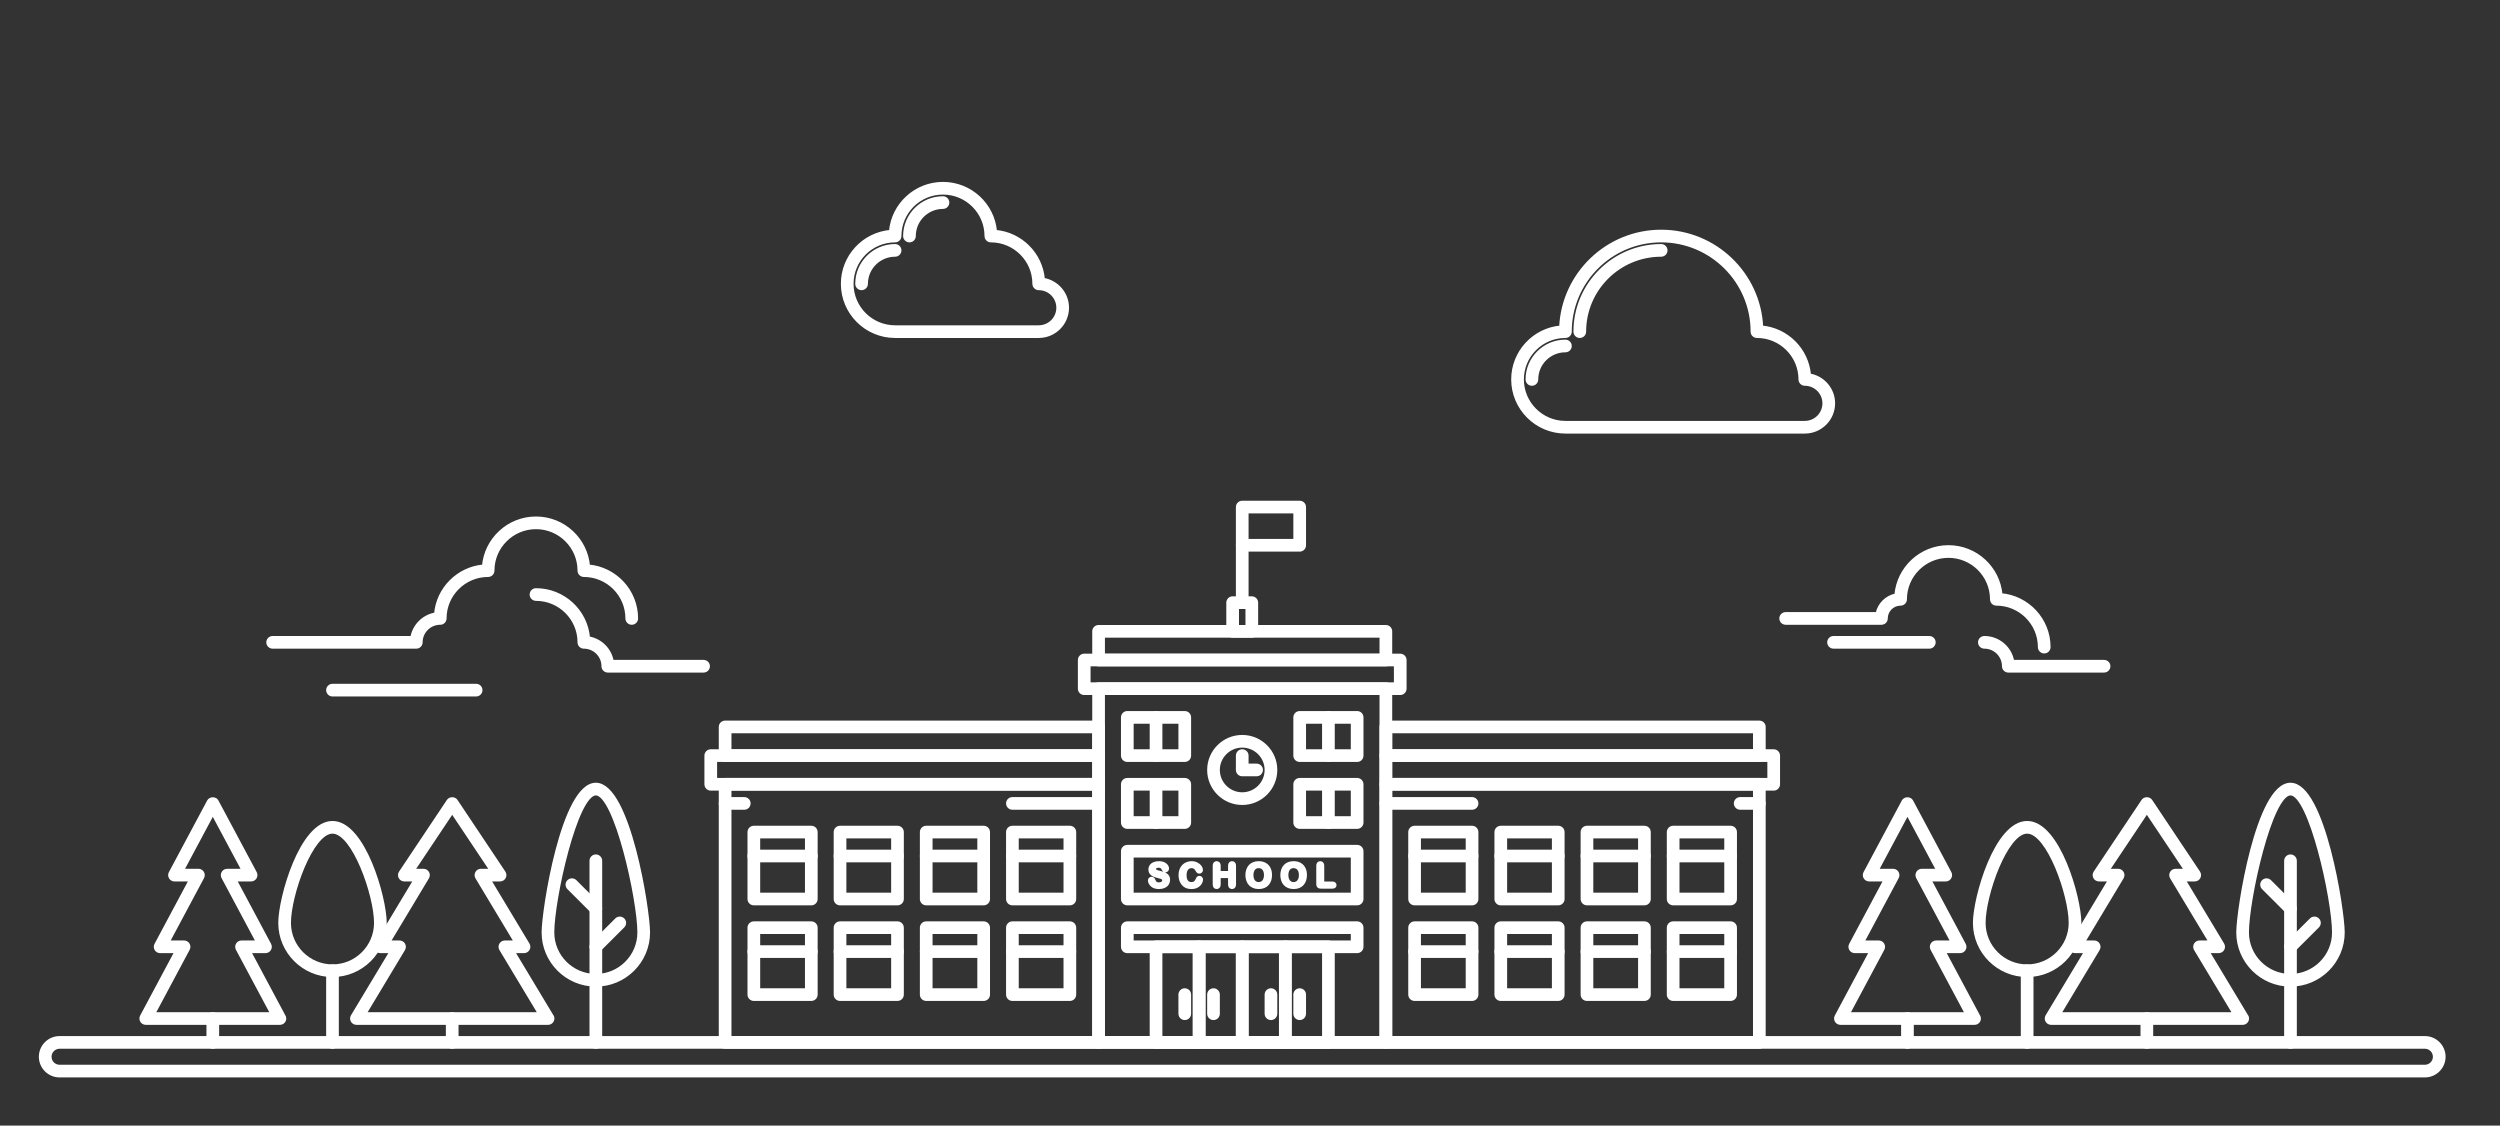 <?xml version="1.0" encoding="UTF-8"?>
<svg width="804px" height="362px" viewBox="0 0 804 362" version="1.1" xmlns="http://www.w3.org/2000/svg" xmlns:xlink="http://www.w3.org/1999/xlink">
    <rect x="0" y="0" width="804" height="362" fill="#333333" stroke="none"/>
    <!-- Generator: Sketch 41.2 (35397) - http://www.bohemiancoding.com/sketch -->
    <title>school</title>
    <desc>Created with Sketch.</desc>
    <defs></defs>
    <g id="Page-1" stroke="none" stroke-width="1" fill="none" fill-rule="evenodd">
        <g id="school">
            <path d="M784.46,339.851 C784.46,342.398 782.392,344.463 779.841,344.463 L19.159,344.463 C16.608,344.463 14.54,342.398 14.54,339.851 C14.54,337.304 16.608,335.239 19.159,335.239 L779.841,335.239 C782.392,335.239 784.46,337.304 784.46,339.851" id="Fill-190" stroke="#979797"></path>
            <path d="M19.159,336.777 C17.461,336.777 16.08,338.155 16.08,339.851 C16.08,341.547 17.461,342.926 19.159,342.926 L779.841,342.926 C781.539,342.926 782.92,341.547 782.92,339.851 C782.92,338.155 781.539,336.777 779.841,336.777 L19.159,336.777 Z M779.841,346 L19.159,346 C15.762,346 13,343.242 13,339.851 C13,336.46 15.762,333.702 19.159,333.702 L779.841,333.702 C783.238,333.702 786,336.46 786,339.851 C786,343.242 783.238,346 779.841,346 L779.841,346 Z" id="Fill-191" stroke="#FFFFFF" fill="#FFFFFF"></path>
            <path d="M122.329,296.809 C122.329,305.297 115.435,312.181 106.93,312.181 C98.429,312.181 91.532,305.297 91.532,296.809 C91.532,288.32 98.429,266.064 106.93,266.064 C115.435,266.064 122.329,288.32 122.329,296.809" id="Fill-192" stroke="#979797"></path>
            <path d="M106.93,267.601 C100.173,267.601 93.072,287.868 93.072,296.809 C93.072,304.436 99.29,310.644 106.93,310.644 C114.571,310.644 120.789,304.436 120.789,296.809 C120.789,287.868 113.687,267.601 106.93,267.601 Z M106.93,313.718 C97.591,313.718 89.992,306.132 89.992,296.809 C89.992,288.761 96.832,264.527 106.93,264.527 C117.029,264.527 123.869,288.761 123.869,296.809 C123.869,306.132 116.269,313.718 106.93,313.718 L106.93,313.718 Z" id="Fill-193" stroke="#FFFFFF" fill="#FFFFFF"></path>
            <path d="M106.93,336.777 C106.08,336.777 105.39,336.088 105.39,335.239 L105.39,312.181 C105.39,311.332 106.08,310.644 106.93,310.644 C107.78,310.644 108.47,311.332 108.47,312.181 L108.47,335.239 C108.47,336.088 107.78,336.777 106.93,336.777" id="Fill-194" stroke="#FFFFFF" fill="#FFFFFF"></path>
            <path d="M207.02,299.883 C207.02,308.372 200.125,315.255 191.622,315.255 C183.119,315.255 176.223,308.372 176.223,299.883 C176.223,291.394 183.119,253.766 191.622,253.766 C200.125,253.766 207.02,291.394 207.02,299.883" id="Fill-195" stroke="#FFFFFF"></path>
            <path d="M191.622,255.303 C185.291,255.303 177.763,289.319 177.763,299.883 C177.763,307.511 183.981,313.718 191.622,313.718 C199.262,313.718 205.48,307.511 205.48,299.883 C205.48,289.319 197.952,255.303 191.622,255.303 Z M191.622,316.793 C182.282,316.793 174.683,309.206 174.683,299.883 C174.683,292.68 181,252.229 191.622,252.229 C202.243,252.229 208.56,292.68 208.56,299.883 C208.56,309.206 200.961,316.793 191.622,316.793 L191.622,316.793 Z" id="Fill-196" stroke="#FFFFFF" fill="#FFFFFF"></path>
            <path d="M191.622,336.777 C190.772,336.777 190.082,336.088 190.082,335.239 L190.082,276.824 C190.082,275.976 190.772,275.287 191.622,275.287 C192.472,275.287 193.161,275.976 193.161,276.824 L193.161,335.239 C193.161,336.088 192.472,336.777 191.622,336.777" id="Fill-197" stroke="#FFFFFF" fill="#FFFFFF"></path>
            <path d="M191.622,306.032 C191.227,306.032 190.833,305.881 190.533,305.582 C189.931,304.98 189.931,304.009 190.533,303.408 L198.232,295.722 C198.834,295.121 199.807,295.121 200.409,295.722 C201.011,296.323 201.011,297.294 200.409,297.895 L192.71,305.582 C192.41,305.881 192.016,306.032 191.622,306.032" id="Fill-198" stroke="#FFFFFF" fill="#FFFFFF"></path>
            <path d="M191.622,293.734 C191.227,293.734 190.833,293.583 190.533,293.284 L182.834,285.597 C182.232,284.996 182.232,284.025 182.834,283.424 C183.436,282.823 184.409,282.823 185.011,283.424 L192.71,291.11 C193.312,291.711 193.312,292.683 192.71,293.284 C192.41,293.583 192.016,293.734 191.622,293.734" id="Fill-199" stroke="#FFFFFF" fill="#FFFFFF"></path>
            <path d="M68.434,336.777 C67.584,336.777 66.894,336.088 66.894,335.239 L66.894,327.553 C66.894,326.705 67.584,326.016 68.434,326.016 C69.286,326.016 69.976,326.705 69.976,327.553 L69.976,335.239 C69.976,336.088 69.286,336.777 68.434,336.777" id="Fill-200" stroke="#FFFFFF" fill="#FFFFFF"></path>
            <polyline id="Fill-201" stroke="#979797" points="68.434 258.378 80.753 281.436 73.054 281.436 85.373 304.495 77.673 304.495 89.992 327.553 46.878 327.553 59.195 304.495 51.498 304.495 63.815 281.436 56.117 281.436 68.434 258.378"></polyline>
            <path d="M49.443,326.016 L87.427,326.016 L76.315,305.219 C76.061,304.742 76.075,304.167 76.354,303.703 C76.632,303.24 77.133,302.957 77.673,302.957 L82.807,302.957 L71.696,282.16 C71.442,281.684 71.455,281.109 71.734,280.644 C72.013,280.182 72.513,279.899 73.054,279.899 L78.188,279.899 L68.434,261.644 L58.682,279.899 L63.815,279.899 C64.357,279.899 64.857,280.182 65.136,280.644 C65.415,281.109 65.428,281.684 65.174,282.16 L54.063,302.957 L59.195,302.957 C59.737,302.957 60.238,303.24 60.516,303.703 C60.795,304.167 60.809,304.742 60.555,305.219 L49.443,326.016 Z M90.023,329.09 L89.992,329.09 L46.878,329.09 C46.336,329.09 45.836,328.808 45.557,328.345 C45.278,327.881 45.264,327.306 45.518,326.829 L56.63,306.032 L51.498,306.032 C50.956,306.032 50.455,305.749 50.176,305.286 C49.898,304.822 49.884,304.247 50.138,303.771 L61.249,282.973 L56.117,282.973 C55.575,282.973 55.075,282.691 54.796,282.228 C54.517,281.764 54.503,281.189 54.757,280.712 L67.076,257.654 C67.612,256.653 69.258,256.653 69.794,257.654 L82.113,280.712 C82.367,281.189 82.353,281.764 82.074,282.228 C81.795,282.691 81.295,282.973 80.753,282.973 L75.621,282.973 L86.732,303.771 C86.986,304.247 86.972,304.822 86.694,305.286 C86.415,305.749 85.915,306.032 85.373,306.032 L80.24,306.032 L91.222,326.589 C91.435,326.852 91.564,327.187 91.564,327.553 C91.564,328.402 90.874,329.09 90.023,329.09 L90.023,329.09 Z" id="Fill-202" stroke="#FFFFFF" fill="#FFFFFF"></path>
            <path d="M145.426,336.777 C144.576,336.777 143.886,336.088 143.886,335.239 L143.886,327.553 C143.886,326.705 144.576,326.016 145.426,326.016 C146.278,326.016 146.966,326.705 146.966,327.553 L146.966,335.239 C146.966,336.088 146.278,336.777 145.426,336.777" id="Fill-203" stroke="#FFFFFF" fill="#FFFFFF"></path>
            <polyline id="Fill-204" stroke="#FFFFFF" points="145.426 258.378 160.825 281.436 154.665 281.436 168.524 304.495 162.365 304.495 176.223 327.553 114.629 327.553 128.488 304.495 122.329 304.495 136.187 281.436 130.028 281.436 145.426 258.378"></polyline>
            <path d="M117.35,326.016 L173.504,326.016 L161.045,305.286 C160.76,304.811 160.752,304.22 161.025,303.737 C161.299,303.256 161.81,302.957 162.365,302.957 L165.805,302.957 L153.346,282.228 C153.061,281.753 153.053,281.161 153.326,280.678 C153.6,280.197 154.111,279.899 154.665,279.899 L157.948,279.899 L145.426,261.149 L132.906,279.899 L136.187,279.899 C136.743,279.899 137.254,280.197 137.528,280.678 C137.801,281.161 137.793,281.753 137.508,282.228 L125.05,302.957 L128.488,302.957 C129.044,302.957 129.555,303.256 129.829,303.737 C130.102,304.22 130.094,304.811 129.809,305.286 L117.35,326.016 Z M176.255,329.09 L176.223,329.09 L114.629,329.09 C114.075,329.09 113.564,328.792 113.29,328.311 C113.017,327.828 113.025,327.237 113.31,326.762 L125.769,306.032 L122.329,306.032 C121.774,306.032 121.263,305.734 120.989,305.253 C120.716,304.77 120.724,304.178 121.009,303.703 L133.468,282.973 L130.028,282.973 C129.461,282.973 128.939,282.661 128.671,282.162 C128.403,281.661 128.433,281.055 128.747,280.583 L144.145,257.524 C144.718,256.67 146.136,256.67 146.709,257.524 L162.107,280.583 C162.422,281.055 162.451,281.661 162.183,282.162 C161.915,282.661 161.393,282.973 160.825,282.973 L157.386,282.973 L169.845,303.703 C170.13,304.178 170.138,304.77 169.865,305.253 C169.591,305.734 169.08,306.032 168.524,306.032 L165.085,306.032 L177.407,326.532 C177.647,326.805 177.795,327.161 177.795,327.553 C177.795,328.402 177.105,329.09 176.255,329.09 L176.255,329.09 Z" id="Fill-205" stroke="#FFFFFF" fill="#FFFFFF"></path>
            <path d="M667.329,296.809 C667.329,305.297 660.435,312.181 651.93,312.181 C643.429,312.181 636.532,305.297 636.532,296.809 C636.532,288.32 643.429,266.064 651.93,266.064 C660.435,266.064 667.329,288.32 667.329,296.809" id="Fill-192-Copy" stroke="#979797"></path>
            <path d="M651.93,267.601 C645.173,267.601 638.072,287.868 638.072,296.809 C638.072,304.436 644.29,310.644 651.93,310.644 C659.571,310.644 665.789,304.436 665.789,296.809 C665.789,287.868 658.687,267.601 651.93,267.601 Z M651.93,313.718 C642.591,313.718 634.992,306.132 634.992,296.809 C634.992,288.761 641.832,264.527 651.93,264.527 C662.029,264.527 668.869,288.761 668.869,296.809 C668.869,306.132 661.269,313.718 651.93,313.718 L651.93,313.718 Z" id="Fill-193-Copy" stroke="#FFFFFF" fill="#FFFFFF"></path>
            <path d="M651.93,336.777 C651.08,336.777 650.39,336.088 650.39,335.239 L650.39,312.181 C650.39,311.332 651.08,310.644 651.93,310.644 C652.78,310.644 653.47,311.332 653.47,312.181 L653.47,335.239 C653.47,336.088 652.78,336.777 651.93,336.777" id="Fill-194-Copy" stroke="#FFFFFF" fill="#FFFFFF"></path>
            <path d="M752.02,299.883 C752.02,308.372 745.125,315.255 736.622,315.255 C728.119,315.255 721.223,308.372 721.223,299.883 C721.223,291.394 728.119,253.766 736.622,253.766 C745.125,253.766 752.02,291.394 752.02,299.883" id="Fill-195-Copy" stroke="#FFFFFF"></path>
            <path d="M736.622,255.303 C730.291,255.303 722.763,289.319 722.763,299.883 C722.763,307.511 728.981,313.718 736.622,313.718 C744.262,313.718 750.48,307.511 750.48,299.883 C750.48,289.319 742.952,255.303 736.622,255.303 Z M736.622,316.793 C727.282,316.793 719.683,309.206 719.683,299.883 C719.683,292.68 726,252.229 736.622,252.229 C747.243,252.229 753.56,292.68 753.56,299.883 C753.56,309.206 745.961,316.793 736.622,316.793 L736.622,316.793 Z" id="Fill-196-Copy" stroke="#FFFFFF" fill="#FFFFFF"></path>
            <path d="M736.622,336.777 C735.772,336.777 735.082,336.088 735.082,335.239 L735.082,276.824 C735.082,275.976 735.772,275.287 736.622,275.287 C737.472,275.287 738.161,275.976 738.161,276.824 L738.161,335.239 C738.161,336.088 737.472,336.777 736.622,336.777" id="Fill-197-Copy" stroke="#FFFFFF" fill="#FFFFFF"></path>
            <path d="M736.622,306.032 C736.227,306.032 735.833,305.881 735.533,305.582 C734.931,304.98 734.931,304.009 735.533,303.408 L743.232,295.722 C743.834,295.121 744.807,295.121 745.409,295.722 C746.011,296.323 746.011,297.294 745.409,297.895 L737.71,305.582 C737.41,305.881 737.016,306.032 736.622,306.032" id="Fill-198-Copy" stroke="#FFFFFF" fill="#FFFFFF"></path>
            <path d="M736.622,293.734 C736.227,293.734 735.833,293.583 735.533,293.284 L727.834,285.597 C727.232,284.996 727.232,284.025 727.834,283.424 C728.436,282.823 729.409,282.823 730.011,283.424 L737.71,291.11 C738.312,291.711 738.312,292.683 737.71,293.284 C737.41,293.583 737.016,293.734 736.622,293.734" id="Fill-199-Copy" stroke="#FFFFFF" fill="#FFFFFF"></path>
            <path d="M613.434,336.777 C612.584,336.777 611.894,336.088 611.894,335.239 L611.894,327.553 C611.894,326.705 612.584,326.016 613.434,326.016 C614.286,326.016 614.976,326.705 614.976,327.553 L614.976,335.239 C614.976,336.088 614.286,336.777 613.434,336.777" id="Fill-200-Copy" stroke="#FFFFFF" fill="#FFFFFF"></path>
            <polyline id="Fill-201-Copy" stroke="#979797" points="613.434 258.378 625.753 281.436 618.054 281.436 630.373 304.495 622.673 304.495 634.992 327.553 591.878 327.553 604.195 304.495 596.498 304.495 608.815 281.436 601.117 281.436 613.434 258.378"></polyline>
            <path d="M594.443,326.016 L632.427,326.016 L621.315,305.219 C621.061,304.742 621.075,304.167 621.354,303.703 C621.632,303.24 622.133,302.957 622.673,302.957 L627.807,302.957 L616.696,282.16 C616.442,281.684 616.455,281.109 616.734,280.644 C617.013,280.182 617.513,279.899 618.054,279.899 L623.188,279.899 L613.434,261.644 L603.682,279.899 L608.815,279.899 C609.357,279.899 609.857,280.182 610.136,280.644 C610.415,281.109 610.428,281.684 610.174,282.16 L599.063,302.957 L604.195,302.957 C604.737,302.957 605.238,303.24 605.516,303.703 C605.795,304.167 605.809,304.742 605.555,305.219 L594.443,326.016 Z M635.023,329.09 L634.992,329.09 L591.878,329.09 C591.336,329.09 590.836,328.808 590.557,328.345 C590.278,327.881 590.264,327.306 590.518,326.829 L601.63,306.032 L596.498,306.032 C595.956,306.032 595.455,305.749 595.176,305.286 C594.898,304.822 594.884,304.247 595.138,303.771 L606.249,282.973 L601.117,282.973 C600.575,282.973 600.075,282.691 599.796,282.228 C599.517,281.764 599.503,281.189 599.757,280.712 L612.076,257.654 C612.612,256.653 614.258,256.653 614.794,257.654 L627.113,280.712 C627.367,281.189 627.353,281.764 627.074,282.228 C626.795,282.691 626.295,282.973 625.753,282.973 L620.621,282.973 L631.732,303.771 C631.986,304.247 631.972,304.822 631.694,305.286 C631.415,305.749 630.915,306.032 630.373,306.032 L625.24,306.032 L636.222,326.589 C636.435,326.852 636.564,327.187 636.564,327.553 C636.564,328.402 635.874,329.09 635.023,329.09 L635.023,329.09 Z" id="Fill-202-Copy" stroke="#FFFFFF" fill="#FFFFFF"></path>
            <path d="M690.426,336.777 C689.576,336.777 688.886,336.088 688.886,335.239 L688.886,327.553 C688.886,326.705 689.576,326.016 690.426,326.016 C691.278,326.016 691.966,326.705 691.966,327.553 L691.966,335.239 C691.966,336.088 691.278,336.777 690.426,336.777" id="Fill-203-Copy" stroke="#FFFFFF" fill="#FFFFFF"></path>
            <polyline id="Fill-204-Copy" stroke="#FFFFFF" points="690.426 258.378 705.825 281.436 699.665 281.436 713.524 304.495 707.365 304.495 721.223 327.553 659.629 327.553 673.488 304.495 667.329 304.495 681.187 281.436 675.028 281.436 690.426 258.378"></polyline>
            <path d="M662.35,326.016 L718.504,326.016 L706.045,305.286 C705.76,304.811 705.752,304.22 706.025,303.737 C706.299,303.256 706.81,302.957 707.365,302.957 L710.805,302.957 L698.346,282.228 C698.061,281.753 698.053,281.161 698.326,280.678 C698.6,280.197 699.111,279.899 699.665,279.899 L702.948,279.899 L690.426,261.149 L677.906,279.899 L681.187,279.899 C681.743,279.899 682.254,280.197 682.528,280.678 C682.801,281.161 682.793,281.753 682.508,282.228 L670.05,302.957 L673.488,302.957 C674.044,302.957 674.555,303.256 674.829,303.737 C675.102,304.22 675.094,304.811 674.809,305.286 L662.35,326.016 Z M721.255,329.09 L721.223,329.09 L659.629,329.09 C659.075,329.09 658.564,328.792 658.29,328.311 C658.017,327.828 658.025,327.237 658.31,326.762 L670.769,306.032 L667.329,306.032 C666.774,306.032 666.263,305.734 665.989,305.253 C665.716,304.77 665.724,304.178 666.009,303.703 L678.468,282.973 L675.028,282.973 C674.461,282.973 673.939,282.661 673.671,282.162 C673.403,281.661 673.433,281.055 673.747,280.583 L689.145,257.524 C689.718,256.67 691.136,256.67 691.709,257.524 L707.107,280.583 C707.422,281.055 707.451,281.661 707.183,282.162 C706.915,282.661 706.393,282.973 705.825,282.973 L702.386,282.973 L714.845,303.703 C715.13,304.178 715.138,304.77 714.865,305.253 C714.591,305.734 714.08,306.032 713.524,306.032 L710.085,306.032 L722.407,326.532 C722.647,326.805 722.795,327.161 722.795,327.553 C722.795,328.402 722.105,329.09 721.255,329.09 L721.255,329.09 Z" id="Fill-205-Copy" stroke="#FFFFFF" fill="#FFFFFF"></path>
            <polygon id="Fill-213" stroke="#979797" points="353.305 335.239 445.695 335.239 445.695 221.484 353.305 221.484"></polygon>
            <path d="M354.845,333.702 L444.155,333.702 L444.155,223.021 L354.845,223.021 L354.845,333.702 Z M445.695,336.777 L353.305,336.777 C352.455,336.777 351.765,336.088 351.765,335.239 L351.765,221.484 C351.765,220.635 352.455,219.947 353.305,219.947 L445.695,219.947 C446.547,219.947 447.235,220.635 447.235,221.484 L447.235,335.239 C447.235,336.088 446.547,336.777 445.695,336.777 L445.695,336.777 Z" id="Fill-214" stroke="#FFFFFF" fill="#FFFFFF"></path>
            <polygon id="Fill-215" stroke="#979797" points="348.685 221.484 450.315 221.484 450.315 212.261 348.685 212.261"></polygon>
            <path d="M350.225,219.947 L448.775,219.947 L448.775,213.798 L350.225,213.798 L350.225,219.947 Z M450.315,223.021 L348.685,223.021 C347.835,223.021 347.145,222.333 347.145,221.484 L347.145,212.261 C347.145,211.412 347.835,210.723 348.685,210.723 L450.315,210.723 C451.166,210.723 451.855,211.412 451.855,212.261 L451.855,221.484 C451.855,222.333 451.166,223.021 450.315,223.021 L450.315,223.021 Z" id="Fill-216" stroke="#FFFFFF" fill="#FFFFFF"></path>
            <polygon id="Fill-217" stroke="#979797" points="353.305 212.261 445.695 212.261 445.695 203.037 353.305 203.037"></polygon>
            <path d="M354.845,210.723 L444.155,210.723 L444.155,204.574 L354.845,204.574 L354.845,210.723 Z M445.695,213.798 L353.305,213.798 C352.455,213.798 351.765,213.109 351.765,212.261 L351.765,203.037 C351.765,202.189 352.455,201.5 353.305,201.5 L445.695,201.5 C446.547,201.5 447.235,202.189 447.235,203.037 L447.235,212.261 C447.235,213.109 446.547,213.798 445.695,213.798 L445.695,213.798 Z" id="Fill-218" stroke="#FFFFFF" fill="#FFFFFF"></path>
            <polygon id="Fill-219" stroke="#979797" points="362.544 264.527 381.022 264.527 381.022 252.229 362.544 252.229"></polygon>
            <path d="M364.084,262.989 L379.482,262.989 L379.482,253.766 L364.084,253.766 L364.084,262.989 Z M381.022,266.064 L362.544,266.064 C361.694,266.064 361.004,265.375 361.004,264.527 L361.004,252.229 C361.004,251.38 361.694,250.691 362.544,250.691 L381.022,250.691 C381.872,250.691 382.562,251.38 382.562,252.229 L382.562,264.527 C382.562,265.375 381.872,266.064 381.022,266.064 L381.022,266.064 Z" id="Fill-220" stroke="#FFFFFF" fill="#FFFFFF"></path>
            <path d="M371.783,266.064 C370.933,266.064 370.243,265.375 370.243,264.527 L370.243,252.229 C370.243,251.38 370.933,250.691 371.783,250.691 C372.633,250.691 373.323,251.38 373.323,252.229 L373.323,264.527 C373.323,265.375 372.633,266.064 371.783,266.064" id="Fill-221" stroke="#FFFFFF" fill="#FFFFFF"></path>
            <polygon id="Fill-222" stroke="#979797" points="417.978 264.527 436.456 264.527 436.456 252.229 417.978 252.229"></polygon>
            <path d="M419.518,262.989 L434.916,262.989 L434.916,253.766 L419.518,253.766 L419.518,262.989 Z M436.456,266.064 L417.978,266.064 C417.127,266.064 416.438,265.375 416.438,264.527 L416.438,252.229 C416.438,251.38 417.127,250.691 417.978,250.691 L436.456,250.691 C437.308,250.691 437.996,251.38 437.996,252.229 L437.996,264.527 C437.996,265.375 437.308,266.064 436.456,266.064 L436.456,266.064 Z" id="Fill-223" stroke="#FFFFFF" fill="#FFFFFF"></path>
            <path d="M427.217,266.064 C426.366,266.064 425.677,265.375 425.677,264.527 L425.677,252.229 C425.677,251.38 426.366,250.691 427.217,250.691 C428.069,250.691 428.757,251.38 428.757,252.229 L428.757,264.527 C428.757,265.375 428.069,266.064 427.217,266.064" id="Fill-224" stroke="#FFFFFF" fill="#FFFFFF"></path>
            <polygon id="Fill-225" stroke="#979797" points="362.544 243.005 381.022 243.005 381.022 230.707 362.544 230.707"></polygon>
            <path d="M364.084,241.468 L379.482,241.468 L379.482,232.245 L364.084,232.245 L364.084,241.468 Z M381.022,244.543 L362.544,244.543 C361.694,244.543 361.004,243.854 361.004,243.005 L361.004,230.707 C361.004,229.859 361.694,229.17 362.544,229.17 L381.022,229.17 C381.872,229.17 382.562,229.859 382.562,230.707 L382.562,243.005 C382.562,243.854 381.872,244.543 381.022,244.543 L381.022,244.543 Z" id="Fill-226" stroke="#FFFFFF" fill="#FFFFFF"></path>
            <path d="M371.783,244.543 C370.933,244.543 370.243,243.854 370.243,243.005 L370.243,230.707 C370.243,229.859 370.933,229.17 371.783,229.17 C372.633,229.17 373.323,229.859 373.323,230.707 L373.323,243.005 C373.323,243.854 372.633,244.543 371.783,244.543" id="Fill-227" stroke="#FFFFFF" fill="#FFFFFF"></path>
            <polygon id="Fill-228" stroke="#979797" points="417.978 243.005 436.456 243.005 436.456 230.707 417.978 230.707"></polygon>
            <path d="M419.518,241.468 L434.916,241.468 L434.916,232.245 L419.518,232.245 L419.518,241.468 Z M436.456,244.543 L417.978,244.543 C417.127,244.543 416.438,243.854 416.438,243.005 L416.438,230.707 C416.438,229.859 417.127,229.17 417.978,229.17 L436.456,229.17 C437.308,229.17 437.996,229.859 437.996,230.707 L437.996,243.005 C437.996,243.854 437.308,244.543 436.456,244.543 L436.456,244.543 Z" id="Fill-229" stroke="#FFFFFF" fill="#FFFFFF"></path>
            <path d="M427.217,244.543 C426.366,244.543 425.677,243.854 425.677,243.005 L425.677,230.707 C425.677,229.859 426.366,229.17 427.217,229.17 C428.069,229.17 428.757,229.859 428.757,230.707 L428.757,243.005 C428.757,243.854 428.069,244.543 427.217,244.543" id="Fill-230" stroke="#FFFFFF" fill="#FFFFFF"></path>
            <path d="M408.739,247.617 C408.739,252.711 404.603,256.84 399.5,256.84 C394.397,256.84 390.261,252.711 390.261,247.617 C390.261,242.523 394.397,238.394 399.5,238.394 C404.603,238.394 408.739,242.523 408.739,247.617" id="Fill-231" stroke="#979797"></path>
            <path d="M399.5,239.931 C395.255,239.931 391.801,243.379 391.801,247.617 C391.801,251.855 395.255,255.303 399.5,255.303 C403.745,255.303 407.199,251.855 407.199,247.617 C407.199,243.379 403.745,239.931 399.5,239.931 Z M399.5,258.378 C393.556,258.378 388.721,253.551 388.721,247.617 C388.721,241.683 393.556,236.856 399.5,236.856 C405.442,236.856 410.279,241.683 410.279,247.617 C410.279,253.551 405.442,258.378 399.5,258.378 L399.5,258.378 Z" id="Fill-232" stroke="#FFFFFF" fill="#FFFFFF"></path>
            <path d="M404.12,249.154 L399.5,249.154 C398.65,249.154 397.96,248.466 397.96,247.617 L397.96,243.005 C397.96,242.157 398.65,241.468 399.5,241.468 C400.35,241.468 401.04,242.157 401.04,243.005 L401.04,246.08 L404.12,246.08 C404.971,246.08 405.659,246.768 405.659,247.617 C405.659,248.466 404.971,249.154 404.12,249.154" id="Fill-233" stroke="#FFFFFF" fill="#FFFFFF"></path>
            <polygon id="Fill-234" stroke="#979797" points="362.544 289.122 436.456 289.122 436.456 273.75 362.544 273.75"></polygon>
            <path d="M364.084,287.585 L434.916,287.585 L434.916,275.287 L364.084,275.287 L364.084,287.585 Z M436.456,290.66 L362.544,290.66 C361.694,290.66 361.004,289.971 361.004,289.122 L361.004,273.75 C361.004,272.901 361.694,272.213 362.544,272.213 L436.456,272.213 C437.308,272.213 437.996,272.901 437.996,273.75 L437.996,289.122 C437.996,289.971 437.308,290.66 436.456,290.66 L436.456,290.66 Z" id="Fill-235" stroke="#FFFFFF" fill="#FFFFFF"></path>
            <path d="M375.802,282.975 C375.802,283.441 375.682,283.859 375.442,284.229 C375.201,284.603 374.85,284.893 374.387,285.104 C373.925,285.313 373.374,285.419 372.739,285.419 C371.978,285.419 371.35,285.275 370.854,284.987 C370.505,284.781 370.218,284.504 370,284.159 C369.78,283.814 369.672,283.479 369.672,283.153 C369.672,282.964 369.736,282.803 369.869,282.667 C370,282.532 370.168,282.465 370.371,282.465 C370.536,282.465 370.674,282.518 370.788,282.623 C370.904,282.729 371.001,282.883 371.082,283.09 C371.179,283.335 371.286,283.541 371.399,283.705 C371.513,283.87 371.675,284.006 371.881,284.112 C372.088,284.22 372.36,284.272 372.698,284.272 C373.161,284.272 373.537,284.165 373.826,283.95 C374.116,283.734 374.26,283.465 374.26,283.142 C374.26,282.887 374.183,282.68 374.026,282.52 C373.869,282.362 373.669,282.239 373.42,282.156 C373.173,282.071 372.842,281.98 372.43,281.888 C371.875,281.757 371.41,281.605 371.038,281.433 C370.662,281.259 370.366,281.023 370.148,280.723 C369.927,280.425 369.82,280.053 369.82,279.607 C369.82,279.183 369.934,278.806 370.164,278.477 C370.397,278.148 370.731,277.894 371.172,277.718 C371.61,277.541 372.126,277.453 372.718,277.453 C373.192,277.453 373.601,277.512 373.946,277.628 C374.293,277.747 374.579,277.902 374.809,278.096 C375.035,278.291 375.203,278.495 375.308,278.709 C375.412,278.921 375.466,279.13 375.466,279.333 C375.466,279.519 375.4,279.687 375.269,279.836 C375.137,279.985 374.972,280.059 374.775,280.059 C374.598,280.059 374.461,280.014 374.368,279.925 C374.274,279.836 374.174,279.688 374.065,279.485 C373.926,279.195 373.757,278.969 373.56,278.806 C373.363,278.643 373.047,278.562 372.613,278.562 C372.209,278.562 371.883,278.651 371.637,278.827 C371.389,279.004 371.265,279.216 371.265,279.465 C371.265,279.619 371.307,279.751 371.392,279.865 C371.476,279.977 371.592,280.073 371.74,280.153 C371.886,280.234 372.035,280.297 372.186,280.342 C372.337,280.388 372.585,280.454 372.935,280.543 C373.369,280.643 373.763,280.757 374.116,280.88 C374.468,281.001 374.767,281.149 375.017,281.325 C375.263,281.501 375.457,281.722 375.596,281.99 C375.733,282.257 375.802,282.586 375.802,282.975" id="Fill-236" stroke="#FFFFFF" fill="#FFFFFF"></path>
            <path d="M386.396,282.855 C386.396,283.099 386.336,283.365 386.216,283.65 C386.094,283.936 385.905,284.217 385.645,284.491 C385.384,284.766 385.053,284.99 384.648,285.161 C384.246,285.332 383.777,285.419 383.238,285.419 C382.833,285.419 382.463,285.379 382.129,285.302 C381.795,285.225 381.493,285.106 381.221,284.943 C380.948,284.78 380.699,284.564 380.472,284.298 C380.267,284.057 380.093,283.787 379.95,283.487 C379.805,283.189 379.699,282.869 379.627,282.528 C379.554,282.188 379.517,281.828 379.517,281.447 C379.517,280.826 379.608,280.271 379.788,279.781 C379.969,279.29 380.227,278.871 380.565,278.522 C380.902,278.174 381.298,277.908 381.75,277.727 C382.203,277.544 382.685,277.453 383.196,277.453 C383.821,277.453 384.379,277.576 384.865,277.825 C385.353,278.074 385.728,278.382 385.988,278.748 C386.247,279.113 386.376,279.459 386.376,279.787 C386.376,279.964 386.313,280.123 386.187,280.257 C386.059,280.395 385.908,280.463 385.729,280.463 C385.529,280.463 385.378,280.417 385.28,280.32 C385.178,280.228 385.067,280.063 384.944,279.833 C384.741,279.452 384.502,279.164 384.226,278.975 C383.951,278.786 383.612,278.694 383.208,278.694 C382.565,278.694 382.054,278.937 381.673,279.422 C381.293,279.91 381.104,280.601 381.104,281.498 C381.104,282.099 381.187,282.595 381.356,282.993 C381.524,283.39 381.761,283.688 382.072,283.885 C382.38,284.08 382.74,284.179 383.155,284.179 C383.604,284.179 383.985,284.066 384.294,283.843 C384.605,283.622 384.839,283.296 384.998,282.864 C385.064,282.661 385.147,282.495 385.244,282.368 C385.343,282.24 385.5,282.176 385.718,282.176 C385.905,282.176 386.063,282.24 386.197,282.371 C386.33,282.5 386.396,282.661 386.396,282.855" id="Fill-237" stroke="#FFFFFF" fill="#FFFFFF"></path>
            <path d="M392.072,278.399 L392.072,280.606 L395.444,280.606 L395.444,278.399 C395.444,278.083 395.515,277.847 395.658,277.69 C395.8,277.532 395.988,277.453 396.219,277.453 C396.453,277.453 396.644,277.53 396.788,277.687 C396.935,277.842 397.007,278.079 397.007,278.399 L397.007,284.468 C397.007,284.786 396.935,285.024 396.787,285.182 C396.641,285.339 396.451,285.419 396.219,285.419 C395.983,285.419 395.795,285.338 395.655,285.179 C395.515,285.019 395.444,284.783 395.444,284.468 L395.444,281.876 L392.072,281.876 L392.072,284.468 C392.072,284.786 391.996,285.024 391.849,285.182 C391.702,285.339 391.513,285.419 391.28,285.419 C391.046,285.419 390.858,285.338 390.718,285.179 C390.578,285.019 390.507,284.783 390.507,284.468 L390.507,278.399 C390.507,278.083 390.577,277.847 390.715,277.69 C390.854,277.532 391.043,277.453 391.28,277.453 C391.516,277.453 391.705,277.53 391.852,277.687 C391.998,277.842 392.072,278.079 392.072,278.399" id="Fill-238" stroke="#FFFFFF" fill="#FFFFFF"></path>
            <path d="M406.997,281.413 C406.997,280.85 406.907,280.362 406.723,279.948 C406.54,279.536 406.28,279.223 405.943,279.01 C405.604,278.798 405.214,278.694 404.775,278.694 C404.464,278.694 404.175,278.752 403.91,278.869 C403.645,278.986 403.417,279.158 403.226,279.381 C403.035,279.605 402.883,279.891 402.774,280.24 C402.663,280.588 402.607,280.98 402.607,281.413 C402.607,281.853 402.663,282.248 402.774,282.603 C402.883,282.955 403.04,283.25 403.242,283.482 C403.444,283.714 403.675,283.89 403.936,284.005 C404.198,284.12 404.484,284.179 404.796,284.179 C405.196,284.179 405.564,284.079 405.9,283.879 C406.235,283.679 406.502,283.372 406.7,282.953 C406.899,282.537 406.997,282.023 406.997,281.413 Z M404.775,277.453 C405.575,277.453 406.263,277.615 406.837,277.939 C407.41,278.263 407.844,278.723 408.139,279.321 C408.434,279.919 408.58,280.62 408.58,281.425 C408.58,282.02 408.5,282.561 408.339,283.049 C408.179,283.534 407.937,283.957 407.613,284.314 C407.29,284.671 406.894,284.944 406.423,285.133 C405.952,285.322 405.415,285.419 404.808,285.419 C404.204,285.419 403.664,285.321 403.188,285.126 C402.709,284.932 402.31,284.658 401.991,284.305 C401.673,283.951 401.431,283.524 401.268,283.027 C401.105,282.531 401.023,281.993 401.023,281.413 C401.023,280.823 401.109,280.279 401.279,279.787 C401.449,279.29 401.696,278.871 402.018,278.525 C402.341,278.177 402.734,277.913 403.196,277.728 C403.659,277.545 404.186,277.453 404.775,277.453 L404.775,277.453 Z" id="Fill-239" stroke="#FFFFFF" fill="#FFFFFF"></path>
            <path d="M418.228,281.413 C418.228,280.85 418.138,280.362 417.953,279.948 C417.772,279.536 417.512,279.223 417.174,279.01 C416.836,278.798 416.446,278.694 416.009,278.694 C415.696,278.694 415.407,278.752 415.142,278.869 C414.877,278.986 414.649,279.158 414.458,279.381 C414.267,279.605 414.115,279.891 414.005,280.24 C413.894,280.588 413.841,280.98 413.841,281.413 C413.841,281.853 413.894,282.248 414.005,282.603 C414.115,282.955 414.272,283.25 414.473,283.482 C414.674,283.714 414.906,283.89 415.168,284.005 C415.43,284.12 415.716,284.179 416.029,284.179 C416.429,284.179 416.795,284.079 417.131,283.879 C417.467,283.679 417.733,283.372 417.932,282.953 C418.131,282.537 418.228,282.023 418.228,281.413 Z M416.009,277.453 C416.808,277.453 417.495,277.615 418.069,277.939 C418.642,278.263 419.076,278.723 419.37,279.321 C419.666,279.919 419.812,280.62 419.812,281.425 C419.812,282.02 419.732,282.561 419.57,283.049 C419.41,283.534 419.167,283.957 418.845,284.314 C418.522,284.671 418.126,284.944 417.655,285.133 C417.184,285.322 416.646,285.419 416.038,285.419 C415.436,285.419 414.895,285.321 414.418,285.126 C413.941,284.932 413.542,284.658 413.223,284.305 C412.904,283.951 412.663,283.524 412.499,283.027 C412.336,282.531 412.255,281.993 412.255,281.413 C412.255,280.823 412.341,280.279 412.51,279.787 C412.681,279.29 412.927,278.871 413.251,278.525 C413.573,278.177 413.967,277.913 414.429,277.728 C414.892,277.545 415.419,277.453 416.009,277.453 L416.009,277.453 Z" id="Fill-240" stroke="#FFFFFF" fill="#FFFFFF"></path>
            <path d="M425.377,278.399 L425.377,284.005 L428.543,284.005 C428.795,284.005 428.989,284.066 429.125,284.188 C429.26,284.311 429.328,284.466 429.328,284.651 C429.328,284.84 429.262,284.993 429.128,285.112 C428.994,285.229 428.8,285.287 428.543,285.287 L424.77,285.287 C424.43,285.287 424.185,285.212 424.037,285.061 C423.888,284.91 423.813,284.667 423.813,284.331 L423.813,278.399 C423.813,278.083 423.883,277.847 424.027,277.69 C424.168,277.532 424.355,277.453 424.586,277.453 C424.821,277.453 425.011,277.53 425.157,277.687 C425.303,277.842 425.377,278.079 425.377,278.399" id="Fill-241" stroke="#FFFFFF" fill="#FFFFFF"></path>
            <polygon id="Fill-242" stroke="#979797" points="385.641 335.239 399.5 335.239 399.5 304.495 385.641 304.495"></polygon>
            <path d="M387.181,333.702 L397.96,333.702 L397.96,306.032 L387.181,306.032 L387.181,333.702 Z M399.5,336.777 L385.641,336.777 C384.791,336.777 384.102,336.088 384.102,335.239 L384.102,304.495 C384.102,303.646 384.791,302.957 385.641,302.957 L399.5,302.957 C400.35,302.957 401.04,303.646 401.04,304.495 L401.04,335.239 C401.04,336.088 400.35,336.777 399.5,336.777 L399.5,336.777 Z" id="Fill-243" stroke="#FFFFFF" fill="#FFFFFF"></path>
            <polygon id="Fill-244" stroke="#979797" points="371.783 335.239 385.641 335.239 385.641 304.495 371.783 304.495"></polygon>
            <path d="M373.323,333.702 L384.102,333.702 L384.102,306.032 L373.323,306.032 L373.323,333.702 Z M385.641,336.777 L371.783,336.777 C370.933,336.777 370.243,336.088 370.243,335.239 L370.243,304.495 C370.243,303.646 370.933,302.957 371.783,302.957 L385.641,302.957 C386.491,302.957 387.181,303.646 387.181,304.495 L387.181,335.239 C387.181,336.088 386.491,336.777 385.641,336.777 L385.641,336.777 Z" id="Fill-245" stroke="#FFFFFF" fill="#FFFFFF"></path>
            <polygon id="Fill-246" stroke="#979797" points="399.5 335.239 413.359 335.239 413.359 304.495 399.5 304.495"></polygon>
            <path d="M401.04,333.702 L411.819,333.702 L411.819,306.032 L401.04,306.032 L401.04,333.702 Z M413.359,336.777 L399.5,336.777 C398.65,336.777 397.96,336.088 397.96,335.239 L397.96,304.495 C397.96,303.646 398.65,302.957 399.5,302.957 L413.359,302.957 C414.21,302.957 414.898,303.646 414.898,304.495 L414.898,335.239 C414.898,336.088 414.21,336.777 413.359,336.777 L413.359,336.777 Z" id="Fill-247" stroke="#FFFFFF" fill="#FFFFFF"></path>
            <polygon id="Fill-248" stroke="#979797" points="413.359 335.239 427.217 335.239 427.217 304.495 413.359 304.495"></polygon>
            <path d="M414.898,333.702 L425.677,333.702 L425.677,306.032 L414.898,306.032 L414.898,333.702 Z M427.217,336.777 L413.359,336.777 C412.507,336.777 411.819,336.088 411.819,335.239 L411.819,304.495 C411.819,303.646 412.507,302.957 413.359,302.957 L427.217,302.957 C428.069,302.957 428.757,303.646 428.757,304.495 L428.757,335.239 C428.757,336.088 428.069,336.777 427.217,336.777 L427.217,336.777 Z" id="Fill-249" stroke="#FFFFFF" fill="#FFFFFF"></path>
            <polygon id="Fill-250" stroke="#979797" points="362.544 304.495 436.456 304.495 436.456 298.346 362.544 298.346"></polygon>
            <path d="M364.084,302.957 L434.916,302.957 L434.916,299.883 L364.084,299.883 L364.084,302.957 Z M436.456,306.032 L362.544,306.032 C361.694,306.032 361.004,305.343 361.004,304.495 L361.004,298.346 C361.004,297.497 361.694,296.809 362.544,296.809 L436.456,296.809 C437.308,296.809 437.996,297.497 437.996,298.346 L437.996,304.495 C437.996,305.343 437.308,306.032 436.456,306.032 L436.456,306.032 Z" id="Fill-251" stroke="#FFFFFF" fill="#FFFFFF"></path>
            <path d="M417.978,327.553 C417.127,327.553 416.438,326.865 416.438,326.016 L416.438,319.867 C416.438,319.018 417.127,318.33 417.978,318.33 C418.83,318.33 419.518,319.018 419.518,319.867 L419.518,326.016 C419.518,326.865 418.83,327.553 417.978,327.553" id="Fill-252" stroke="#FFFFFF" fill="#FFFFFF"></path>
            <path d="M408.739,327.553 C407.888,327.553 407.199,326.865 407.199,326.016 L407.199,319.867 C407.199,319.018 407.888,318.33 408.739,318.33 C409.591,318.33 410.279,319.018 410.279,319.867 L410.279,326.016 C410.279,326.865 409.591,327.553 408.739,327.553" id="Fill-253" stroke="#FFFFFF" fill="#FFFFFF"></path>
            <path d="M390.261,327.553 C389.411,327.553 388.721,326.865 388.721,326.016 L388.721,319.867 C388.721,319.018 389.411,318.33 390.261,318.33 C391.111,318.33 391.801,319.018 391.801,319.867 L391.801,326.016 C391.801,326.865 391.111,327.553 390.261,327.553" id="Fill-254" stroke="#FFFFFF" fill="#FFFFFF"></path>
            <path d="M381.022,327.553 C380.172,327.553 379.482,326.865 379.482,326.016 L379.482,319.867 C379.482,319.018 380.172,318.33 381.022,318.33 C381.872,318.33 382.562,319.018 382.562,319.867 L382.562,326.016 C382.562,326.865 381.872,327.553 381.022,327.553" id="Fill-255" stroke="#FFFFFF" fill="#FFFFFF"></path>
            <path d="M399.5,195.351 C398.65,195.351 397.96,194.662 397.96,193.814 L397.96,175.367 C397.96,174.518 398.65,173.83 399.5,173.83 C400.35,173.83 401.04,174.518 401.04,175.367 L401.04,193.814 C401.04,194.662 400.35,195.351 399.5,195.351" id="Fill-256" stroke="#FFFFFF" fill="#FFFFFF"></path>
            <polygon id="Fill-257" stroke="#979797" points="396.42 203.037 402.58 203.037 402.58 193.814 396.42 193.814"></polygon>
            <path d="M397.96,201.5 L401.04,201.5 L401.04,195.351 L397.96,195.351 L397.96,201.5 Z M402.58,204.574 L396.42,204.574 C395.57,204.574 394.88,203.886 394.88,203.037 L394.88,193.814 C394.88,192.965 395.57,192.277 396.42,192.277 L402.58,192.277 C403.431,192.277 404.12,192.965 404.12,193.814 L404.12,203.037 C404.12,203.886 403.431,204.574 402.58,204.574 L402.58,204.574 Z" id="Fill-258" stroke="#FFFFFF" fill="#FFFFFF"></path>
            <polygon id="Fill-259" stroke="#979797" points="399.5 175.367 417.978 175.367 417.978 163.069 399.5 163.069"></polygon>
            <path d="M401.04,173.83 L416.438,173.83 L416.438,164.606 L401.04,164.606 L401.04,173.83 Z M417.978,176.904 L399.5,176.904 C398.65,176.904 397.96,176.216 397.96,175.367 L397.96,163.069 C397.96,162.221 398.65,161.532 399.5,161.532 L417.978,161.532 C418.83,161.532 419.518,162.221 419.518,163.069 L419.518,175.367 C419.518,176.216 418.83,176.904 417.978,176.904 L417.978,176.904 Z" id="Fill-260" stroke="#FFFFFF" fill="#FFFFFF"></path>
            <polygon id="Fill-261" stroke="#FFFFFF" points="445.695 335.239 565.803 335.239 565.803 252.229 445.695 252.229"></polygon>
            <path d="M447.235,333.702 L564.263,333.702 L564.263,253.766 L447.235,253.766 L447.235,333.702 Z M565.803,336.777 L445.695,336.777 C444.844,336.777 444.155,336.088 444.155,335.239 L444.155,252.229 C444.155,251.38 444.844,250.691 445.695,250.691 L565.803,250.691 C566.654,250.691 567.343,251.38 567.343,252.229 L567.343,335.239 C567.343,336.088 566.654,336.777 565.803,336.777 L565.803,336.777 Z" id="Fill-262" stroke="#FFFFFF" fill="#FFFFFF"></path>
            <polygon id="Fill-263" stroke="#FFFFFF" points="445.695 252.229 570.422 252.229 570.422 243.005 445.695 243.005"></polygon>
            <path d="M447.235,250.691 L568.882,250.691 L568.882,244.543 L447.235,244.543 L447.235,250.691 Z M570.422,253.766 L445.695,253.766 C444.844,253.766 444.155,253.077 444.155,252.229 L444.155,243.005 C444.155,242.157 444.844,241.468 445.695,241.468 L570.422,241.468 C571.274,241.468 571.962,242.157 571.962,243.005 L571.962,252.229 C571.962,253.077 571.274,253.766 570.422,253.766 L570.422,253.766 Z" id="Fill-264" stroke="#FFFFFF" fill="#FFFFFF"></path>
            <polygon id="Fill-265" stroke="#979797" points="445.695 243.005 565.803 243.005 565.803 233.782 445.695 233.782"></polygon>
            <path d="M447.235,241.468 L564.263,241.468 L564.263,235.319 L447.235,235.319 L447.235,241.468 Z M565.803,244.543 L445.695,244.543 C444.844,244.543 444.155,243.854 444.155,243.005 L444.155,233.782 C444.155,232.933 444.844,232.245 445.695,232.245 L565.803,232.245 C566.654,232.245 567.343,232.933 567.343,233.782 L567.343,243.005 C567.343,243.854 566.654,244.543 565.803,244.543 L565.803,244.543 Z" id="Fill-266" stroke="#FFFFFF" fill="#FFFFFF"></path>
            <polygon id="Fill-267" stroke="#979797" points="482.651 289.122 501.129 289.122 501.129 267.601 482.651 267.601"></polygon>
            <path d="M484.191,287.585 L499.59,287.585 L499.59,269.138 L484.191,269.138 L484.191,287.585 Z M501.129,290.66 L482.651,290.66 C481.8,290.66 481.112,289.971 481.112,289.122 L481.112,267.601 C481.112,266.753 481.8,266.064 482.651,266.064 L501.129,266.064 C501.981,266.064 502.669,266.753 502.669,267.601 L502.669,289.122 C502.669,289.971 501.981,290.66 501.129,290.66 L501.129,290.66 Z" id="Fill-268" stroke="#FFFFFF" fill="#FFFFFF"></path>
            <path d="M501.129,276.824 L482.651,276.824 C481.8,276.824 481.112,276.136 481.112,275.287 C481.112,274.439 481.8,273.75 482.651,273.75 L501.129,273.75 C501.981,273.75 502.669,274.439 502.669,275.287 C502.669,276.136 501.981,276.824 501.129,276.824" id="Fill-269" stroke="#FFFFFF" fill="#FFFFFF"></path>
            <polygon id="Fill-270" stroke="#979797" points="538.086 289.122 556.564 289.122 556.564 267.601 538.086 267.601"></polygon>
            <path d="M539.625,287.585 L555.024,287.585 L555.024,269.138 L539.625,269.138 L539.625,287.585 Z M556.564,290.66 L538.086,290.66 C537.234,290.66 536.546,289.971 536.546,289.122 L536.546,267.601 C536.546,266.753 537.234,266.064 538.086,266.064 L556.564,266.064 C557.415,266.064 558.104,266.753 558.104,267.601 L558.104,289.122 C558.104,289.971 557.415,290.66 556.564,290.66 L556.564,290.66 Z" id="Fill-271" stroke="#FFFFFF" fill="#FFFFFF"></path>
            <path d="M556.564,276.824 L538.086,276.824 C537.234,276.824 536.546,276.136 536.546,275.287 C536.546,274.439 537.234,273.75 538.086,273.75 L556.564,273.75 C557.415,273.75 558.104,274.439 558.104,275.287 C558.104,276.136 557.415,276.824 556.564,276.824" id="Fill-272" stroke="#FFFFFF" fill="#FFFFFF"></path>
            <polygon id="Fill-273" stroke="#979797" points="482.651 319.867 501.129 319.867 501.129 298.346 482.651 298.346"></polygon>
            <path d="M484.191,318.33 L499.59,318.33 L499.59,299.883 L484.191,299.883 L484.191,318.33 Z M501.129,321.404 L482.651,321.404 C481.8,321.404 481.112,320.716 481.112,319.867 L481.112,298.346 C481.112,297.497 481.8,296.809 482.651,296.809 L501.129,296.809 C501.981,296.809 502.669,297.497 502.669,298.346 L502.669,319.867 C502.669,320.716 501.981,321.404 501.129,321.404 L501.129,321.404 Z" id="Fill-274" stroke="#FFFFFF" fill="#FFFFFF"></path>
            <path d="M501.129,307.569 L482.651,307.569 C481.8,307.569 481.112,306.88 481.112,306.032 C481.112,305.183 481.8,304.495 482.651,304.495 L501.129,304.495 C501.981,304.495 502.669,305.183 502.669,306.032 C502.669,306.88 501.981,307.569 501.129,307.569" id="Fill-275" stroke="#FFFFFF" fill="#FFFFFF"></path>
            <polygon id="Fill-276" stroke="#FFFFFF" points="538.086 319.867 556.564 319.867 556.564 298.346 538.086 298.346"></polygon>
            <path d="M539.625,318.33 L555.024,318.33 L555.024,299.883 L539.625,299.883 L539.625,318.33 Z M556.564,321.404 L538.086,321.404 C537.234,321.404 536.546,320.716 536.546,319.867 L536.546,298.346 C536.546,297.497 537.234,296.809 538.086,296.809 L556.564,296.809 C557.415,296.809 558.104,297.497 558.104,298.346 L558.104,319.867 C558.104,320.716 557.415,321.404 556.564,321.404 L556.564,321.404 Z" id="Fill-277" stroke="#FFFFFF" fill="#FFFFFF"></path>
            <path d="M556.564,307.569 L538.086,307.569 C537.234,307.569 536.546,306.88 536.546,306.032 C536.546,305.183 537.234,304.495 538.086,304.495 L556.564,304.495 C557.415,304.495 558.104,305.183 558.104,306.032 C558.104,306.88 557.415,307.569 556.564,307.569" id="Fill-278" stroke="#FFFFFF" fill="#FFFFFF"></path>
            <polygon id="Fill-279" stroke="#979797" points="510.369 289.122 528.847 289.122 528.847 267.601 510.369 267.601"></polygon>
            <path d="M511.908,287.585 L527.307,287.585 L527.307,269.138 L511.908,269.138 L511.908,287.585 Z M528.847,290.66 L510.369,290.66 C509.517,290.66 508.829,289.971 508.829,289.122 L508.829,267.601 C508.829,266.753 509.517,266.064 510.369,266.064 L528.847,266.064 C529.698,266.064 530.386,266.753 530.386,267.601 L530.386,289.122 C530.386,289.971 529.698,290.66 528.847,290.66 L528.847,290.66 Z" id="Fill-280" stroke="#FFFFFF" fill="#FFFFFF"></path>
            <path d="M528.847,276.824 L510.369,276.824 C509.517,276.824 508.829,276.136 508.829,275.287 C508.829,274.439 509.517,273.75 510.369,273.75 L528.847,273.75 C529.698,273.75 530.386,274.439 530.386,275.287 C530.386,276.136 529.698,276.824 528.847,276.824" id="Fill-281" stroke="#FFFFFF" fill="#FFFFFF"></path>
            <polygon id="Fill-282" stroke="#979797" points="510.369 319.867 528.847 319.867 528.847 298.346 510.369 298.346"></polygon>
            <path d="M511.908,318.33 L527.307,318.33 L527.307,299.883 L511.908,299.883 L511.908,318.33 Z M528.847,321.404 L510.369,321.404 C509.517,321.404 508.829,320.716 508.829,319.867 L508.829,298.346 C508.829,297.497 509.517,296.809 510.369,296.809 L528.847,296.809 C529.698,296.809 530.386,297.497 530.386,298.346 L530.386,319.867 C530.386,320.716 529.698,321.404 528.847,321.404 L528.847,321.404 Z" id="Fill-283" stroke="#FFFFFF" fill="#FFFFFF"></path>
            <path d="M528.847,307.569 L510.369,307.569 C509.517,307.569 508.829,306.88 508.829,306.032 C508.829,305.183 509.517,304.495 510.369,304.495 L528.847,304.495 C529.698,304.495 530.386,305.183 530.386,306.032 C530.386,306.88 529.698,307.569 528.847,307.569" id="Fill-284" stroke="#FFFFFF" fill="#FFFFFF"></path>
            <polygon id="Fill-285" stroke="#979797" points="454.934 289.122 473.412 289.122 473.412 267.601 454.934 267.601"></polygon>
            <path d="M456.474,287.585 L471.873,287.585 L471.873,269.138 L456.474,269.138 L456.474,287.585 Z M473.412,290.66 L454.934,290.66 C454.083,290.66 453.394,289.971 453.394,289.122 L453.394,267.601 C453.394,266.753 454.083,266.064 454.934,266.064 L473.412,266.064 C474.264,266.064 474.952,266.753 474.952,267.601 L474.952,289.122 C474.952,289.971 474.264,290.66 473.412,290.66 L473.412,290.66 Z" id="Fill-286" stroke="#FFFFFF" fill="#FFFFFF"></path>
            <path d="M473.412,276.824 L454.934,276.824 C454.083,276.824 453.394,276.136 453.394,275.287 C453.394,274.439 454.083,273.75 454.934,273.75 L473.412,273.75 C474.264,273.75 474.952,274.439 474.952,275.287 C474.952,276.136 474.264,276.824 473.412,276.824" id="Fill-287" stroke="#FFFFFF" fill="#FFFFFF"></path>
            <polygon id="Fill-288" stroke="#979797" points="454.934 319.867 473.412 319.867 473.412 298.346 454.934 298.346"></polygon>
            <path d="M456.474,318.33 L471.873,318.33 L471.873,299.883 L456.474,299.883 L456.474,318.33 Z M473.412,321.404 L454.934,321.404 C454.083,321.404 453.394,320.716 453.394,319.867 L453.394,298.346 C453.394,297.497 454.083,296.809 454.934,296.809 L473.412,296.809 C474.264,296.809 474.952,297.497 474.952,298.346 L474.952,319.867 C474.952,320.716 474.264,321.404 473.412,321.404 L473.412,321.404 Z" id="Fill-289" stroke="#FFFFFF" fill="#FFFFFF"></path>
            <path d="M473.412,307.569 L454.934,307.569 C454.083,307.569 453.394,306.88 453.394,306.032 C453.394,305.183 454.083,304.495 454.934,304.495 L473.412,304.495 C474.264,304.495 474.952,305.183 474.952,306.032 C474.952,306.88 474.264,307.569 473.412,307.569" id="Fill-290" stroke="#FFFFFF" fill="#FFFFFF"></path>
            <path d="M473.412,259.915 L445.695,259.915 C444.844,259.915 444.155,259.226 444.155,258.378 C444.155,257.529 444.844,256.84 445.695,256.84 L473.412,256.84 C474.264,256.84 474.952,257.529 474.952,258.378 C474.952,259.226 474.264,259.915 473.412,259.915" id="Fill-291" stroke="#FFFFFF" fill="#FFFFFF"></path>
            <path d="M565.803,259.915 L559.643,259.915 C558.792,259.915 558.104,259.226 558.104,258.378 C558.104,257.529 558.792,256.84 559.643,256.84 L565.803,256.84 C566.654,256.84 567.343,257.529 567.343,258.378 C567.343,259.226 566.654,259.915 565.803,259.915" id="Fill-292" stroke="#FFFFFF" fill="#FFFFFF"></path>
            <polygon id="Fill-293" stroke="#979797" points="233.197 335.239 353.305 335.239 353.305 252.229 233.197 252.229"></polygon>
            <path d="M234.737,333.702 L351.765,333.702 L351.765,253.766 L234.737,253.766 L234.737,333.702 Z M353.305,336.777 L233.197,336.777 C232.347,336.777 231.657,336.088 231.657,335.239 L231.657,252.229 C231.657,251.38 232.347,250.691 233.197,250.691 L353.305,250.691 C354.155,250.691 354.845,251.38 354.845,252.229 L354.845,335.239 C354.845,336.088 354.155,336.777 353.305,336.777 L353.305,336.777 Z" id="Fill-294" stroke="#FFFFFF" fill="#FFFFFF"></path>
            <polygon id="Fill-295" stroke="#979797" points="228.578 252.229 353.305 252.229 353.305 243.005 228.578 243.005"></polygon>
            <path d="M230.118,250.691 L351.765,250.691 L351.765,244.543 L230.118,244.543 L230.118,250.691 Z M353.305,253.766 L228.578,253.766 C227.728,253.766 227.038,253.077 227.038,252.229 L227.038,243.005 C227.038,242.157 227.728,241.468 228.578,241.468 L353.305,241.468 C354.155,241.468 354.845,242.157 354.845,243.005 L354.845,252.229 C354.845,253.077 354.155,253.766 353.305,253.766 L353.305,253.766 Z" id="Fill-296" stroke="#FFFFFF" fill="#FFFFFF"></path>
            <polygon id="Fill-297" stroke="#979797" points="233.197 243.005 353.305 243.005 353.305 233.782 233.197 233.782"></polygon>
            <path d="M234.737,241.468 L351.765,241.468 L351.765,235.319 L234.737,235.319 L234.737,241.468 Z M353.305,244.543 L233.197,244.543 C232.347,244.543 231.657,243.854 231.657,243.005 L231.657,233.782 C231.657,232.933 232.347,232.245 233.197,232.245 L353.305,232.245 C354.155,232.245 354.845,232.933 354.845,233.782 L354.845,243.005 C354.845,243.854 354.155,244.543 353.305,244.543 L353.305,244.543 Z" id="Fill-298" stroke="#FFFFFF" fill="#FFFFFF"></path>
            <polygon id="Fill-299" stroke="#979797" points="297.871 289.122 316.349 289.122 316.349 267.601 297.871 267.601"></polygon>
            <path d="M299.41,287.585 L314.809,287.585 L314.809,269.138 L299.41,269.138 L299.41,287.585 Z M316.349,290.66 L297.871,290.66 C297.021,290.66 296.331,289.971 296.331,289.122 L296.331,267.601 C296.331,266.753 297.021,266.064 297.871,266.064 L316.349,266.064 C317.199,266.064 317.888,266.753 317.888,267.601 L317.888,289.122 C317.888,289.971 317.199,290.66 316.349,290.66 L316.349,290.66 Z" id="Fill-300" stroke="#FFFFFF" fill="#FFFFFF"></path>
            <path d="M316.349,276.824 L297.871,276.824 C297.021,276.824 296.331,276.136 296.331,275.287 C296.331,274.439 297.021,273.75 297.871,273.75 L316.349,273.75 C317.199,273.75 317.888,274.439 317.888,275.287 C317.888,276.136 317.199,276.824 316.349,276.824" id="Fill-301" stroke="#FFFFFF" fill="#FFFFFF"></path>
            <polygon id="Fill-302" stroke="#979797" points="242.436 289.122 260.914 289.122 260.914 267.601 242.436 267.601"></polygon>
            <path d="M243.976,287.585 L259.375,287.585 L259.375,269.138 L243.976,269.138 L243.976,287.585 Z M260.914,290.66 L242.436,290.66 C241.586,290.66 240.896,289.971 240.896,289.122 L240.896,267.601 C240.896,266.753 241.586,266.064 242.436,266.064 L260.914,266.064 C261.764,266.064 262.454,266.753 262.454,267.601 L262.454,289.122 C262.454,289.971 261.764,290.66 260.914,290.66 L260.914,290.66 Z" id="Fill-303" stroke="#FFFFFF" fill="#FFFFFF"></path>
            <path d="M260.914,276.824 L242.436,276.824 C241.586,276.824 240.896,276.136 240.896,275.287 C240.896,274.439 241.586,273.75 242.436,273.75 L260.914,273.75 C261.764,273.75 262.454,274.439 262.454,275.287 C262.454,276.136 261.764,276.824 260.914,276.824" id="Fill-304" stroke="#FFFFFF" fill="#FFFFFF"></path>
            <polygon id="Fill-305" stroke="#979797" points="297.871 319.867 316.349 319.867 316.349 298.346 297.871 298.346"></polygon>
            <path d="M299.41,318.33 L314.809,318.33 L314.809,299.883 L299.41,299.883 L299.41,318.33 Z M316.349,321.404 L297.871,321.404 C297.021,321.404 296.331,320.716 296.331,319.867 L296.331,298.346 C296.331,297.497 297.021,296.809 297.871,296.809 L316.349,296.809 C317.199,296.809 317.888,297.497 317.888,298.346 L317.888,319.867 C317.888,320.716 317.199,321.404 316.349,321.404 L316.349,321.404 Z" id="Fill-306" stroke="#FFFFFF" fill="#FFFFFF"></path>
            <path d="M316.349,307.569 L297.871,307.569 C297.021,307.569 296.331,306.88 296.331,306.032 C296.331,305.183 297.021,304.495 297.871,304.495 L316.349,304.495 C317.199,304.495 317.888,305.183 317.888,306.032 C317.888,306.88 317.199,307.569 316.349,307.569" id="Fill-307" stroke="#FFFFFF" fill="#FFFFFF"></path>
            <polygon id="Fill-308" stroke="#979797" points="242.436 319.867 260.914 319.867 260.914 298.346 242.436 298.346"></polygon>
            <path d="M243.976,318.33 L259.375,318.33 L259.375,299.883 L243.976,299.883 L243.976,318.33 Z M260.914,321.404 L242.436,321.404 C241.586,321.404 240.896,320.716 240.896,319.867 L240.896,298.346 C240.896,297.497 241.586,296.809 242.436,296.809 L260.914,296.809 C261.764,296.809 262.454,297.497 262.454,298.346 L262.454,319.867 C262.454,320.716 261.764,321.404 260.914,321.404 L260.914,321.404 Z" id="Fill-309" stroke="#FFFFFF" fill="#FFFFFF"></path>
            <path d="M260.914,307.569 L242.436,307.569 C241.586,307.569 240.896,306.88 240.896,306.032 C240.896,305.183 241.586,304.495 242.436,304.495 L260.914,304.495 C261.764,304.495 262.454,305.183 262.454,306.032 C262.454,306.88 261.764,307.569 260.914,307.569" id="Fill-310" stroke="#FFFFFF" fill="#FFFFFF"></path>
            <polygon id="Fill-311" stroke="#FFFFFF" points="270.153 289.122 288.631 289.122 288.631 267.601 270.153 267.601"></polygon>
            <path d="M271.693,287.585 L287.092,287.585 L287.092,269.138 L271.693,269.138 L271.693,287.585 Z M288.631,290.66 L270.153,290.66 C269.303,290.66 268.614,289.971 268.614,289.122 L268.614,267.601 C268.614,266.753 269.303,266.064 270.153,266.064 L288.631,266.064 C289.481,266.064 290.171,266.753 290.171,267.601 L290.171,289.122 C290.171,289.971 289.481,290.66 288.631,290.66 L288.631,290.66 Z" id="Fill-312" stroke="#FFFFFF" fill="#FFFFFF"></path>
            <path d="M288.631,276.824 L270.153,276.824 C269.303,276.824 268.614,276.136 268.614,275.287 C268.614,274.439 269.303,273.75 270.153,273.75 L288.631,273.75 C289.481,273.75 290.171,274.439 290.171,275.287 C290.171,276.136 289.481,276.824 288.631,276.824" id="Fill-313" stroke="#FFFFFF" fill="#FFFFFF"></path>
            <polygon id="Fill-314" stroke="#979797" points="270.153 319.867 288.631 319.867 288.631 298.346 270.153 298.346"></polygon>
            <path d="M271.693,318.33 L287.092,318.33 L287.092,299.883 L271.693,299.883 L271.693,318.33 Z M288.631,321.404 L270.153,321.404 C269.303,321.404 268.614,320.716 268.614,319.867 L268.614,298.346 C268.614,297.497 269.303,296.809 270.153,296.809 L288.631,296.809 C289.481,296.809 290.171,297.497 290.171,298.346 L290.171,319.867 C290.171,320.716 289.481,321.404 288.631,321.404 L288.631,321.404 Z" id="Fill-315" stroke="#FFFFFF" fill="#FFFFFF"></path>
            <path d="M288.631,307.569 L270.153,307.569 C269.303,307.569 268.614,306.88 268.614,306.032 C268.614,305.183 269.303,304.495 270.153,304.495 L288.631,304.495 C289.481,304.495 290.171,305.183 290.171,306.032 C290.171,306.88 289.481,307.569 288.631,307.569" id="Fill-316" stroke="#FFFFFF" fill="#FFFFFF"></path>
            <polygon id="Fill-317" stroke="#979797" points="325.588 289.122 344.066 289.122 344.066 267.601 325.588 267.601"></polygon>
            <path d="M327.127,287.585 L342.526,287.585 L342.526,269.138 L327.127,269.138 L327.127,287.585 Z M344.066,290.66 L325.588,290.66 C324.738,290.66 324.048,289.971 324.048,289.122 L324.048,267.601 C324.048,266.753 324.738,266.064 325.588,266.064 L344.066,266.064 C344.916,266.064 345.606,266.753 345.606,267.601 L345.606,289.122 C345.606,289.971 344.916,290.66 344.066,290.66 L344.066,290.66 Z" id="Fill-318" stroke="#FFFFFF" fill="#FFFFFF"></path>
            <path d="M344.066,276.824 L325.588,276.824 C324.738,276.824 324.048,276.136 324.048,275.287 C324.048,274.439 324.738,273.75 325.588,273.75 L344.066,273.75 C344.916,273.75 345.606,274.439 345.606,275.287 C345.606,276.136 344.916,276.824 344.066,276.824" id="Fill-319" stroke="#FFFFFF" fill="#FFFFFF"></path>
            <polygon id="Fill-320" stroke="#FFFFFF" points="325.588 319.867 344.066 319.867 344.066 298.346 325.588 298.346"></polygon>
            <path d="M327.127,318.33 L342.526,318.33 L342.526,299.883 L327.127,299.883 L327.127,318.33 Z M344.066,321.404 L325.588,321.404 C324.738,321.404 324.048,320.716 324.048,319.867 L324.048,298.346 C324.048,297.497 324.738,296.809 325.588,296.809 L344.066,296.809 C344.916,296.809 345.606,297.497 345.606,298.346 L345.606,319.867 C345.606,320.716 344.916,321.404 344.066,321.404 L344.066,321.404 Z" id="Fill-321" stroke="#FFFFFF" fill="#FFFFFF"></path>
            <path d="M344.066,307.569 L325.588,307.569 C324.738,307.569 324.048,306.88 324.048,306.032 C324.048,305.183 324.738,304.495 325.588,304.495 L344.066,304.495 C344.916,304.495 345.606,305.183 345.606,306.032 C345.606,306.88 344.916,307.569 344.066,307.569" id="Fill-322" stroke="#FFFFFF" fill="#FFFFFF"></path>
            <path d="M353.305,259.915 L325.588,259.915 C324.738,259.915 324.048,259.226 324.048,258.378 C324.048,257.529 324.738,256.84 325.588,256.84 L353.305,256.84 C354.155,256.84 354.845,257.529 354.845,258.378 C354.845,259.226 354.155,259.915 353.305,259.915" id="Fill-323" stroke="#FFFFFF" fill="#FFFFFF"></path>
            <path d="M239.357,259.915 L233.197,259.915 C232.347,259.915 231.657,259.226 231.657,258.378 C231.657,257.529 232.347,256.84 233.197,256.84 L239.357,256.84 C240.207,256.84 240.896,257.529 240.896,258.378 C240.896,259.226 240.207,259.915 239.357,259.915" id="Fill-324" stroke="#FFFFFF" fill="#FFFFFF"></path>
            <path d="M503.439,137.399 C494.936,137.399 488.041,130.515 488.041,122.027 C488.041,113.538 494.936,106.654 503.439,106.654 C503.439,89.672 517.225,75.91 534.236,75.91 C551.247,75.91 565.033,89.672 565.033,106.654 C573.537,106.654 580.431,113.536 580.431,122.027 C584.684,122.027 588.13,125.467 588.13,129.713 C588.13,133.959 584.684,137.399 580.431,137.399 L503.439,137.399" id="Fill-362" stroke="#FFFFFF"></path>
            <path d="M534.236,77.447 C518.103,77.447 504.979,90.549 504.979,106.654 C504.979,107.503 504.291,108.191 503.439,108.191 C495.797,108.191 489.581,114.399 489.581,122.027 C489.581,129.654 495.797,135.862 503.439,135.862 L580.431,135.862 C583.828,135.862 586.591,133.104 586.591,129.713 C586.591,126.322 583.828,123.564 580.431,123.564 C579.58,123.564 578.891,122.875 578.891,122.027 C578.891,114.399 572.675,108.191 565.033,108.191 C564.181,108.191 563.493,107.503 563.493,106.654 C563.493,90.549 550.369,77.447 534.236,77.447 Z M580.431,138.936 L503.439,138.936 C494.1,138.936 486.501,131.35 486.501,122.027 C486.501,113.211 493.296,105.947 501.932,105.183 C502.705,88.063 516.899,74.372 534.236,74.372 C551.573,74.372 565.767,88.063 566.54,105.183 C574.708,105.906 581.229,112.442 581.913,120.608 C586.304,121.318 589.67,125.13 589.67,129.713 C589.67,134.799 585.527,138.936 580.431,138.936 L580.431,138.936 Z" id="Fill-363" stroke="#FFFFFF" fill="#FFFFFF"></path>
            <path d="M508.059,108.191 C507.207,108.191 506.519,107.503 506.519,106.654 C506.519,91.397 518.953,78.984 534.236,78.984 C535.088,78.984 535.776,79.673 535.776,80.521 C535.776,81.37 535.088,82.059 534.236,82.059 C520.652,82.059 509.599,93.093 509.599,106.654 C509.599,107.503 508.91,108.191 508.059,108.191" id="Fill-364" stroke="#FFFFFF" fill="#FFFFFF"></path>
            <path d="M492.66,123.564 C491.809,123.564 491.121,122.875 491.121,122.027 C491.121,115.246 496.647,109.729 503.439,109.729 C504.291,109.729 504.979,110.417 504.979,111.266 C504.979,112.115 504.291,112.803 503.439,112.803 C498.344,112.803 494.2,116.94 494.2,122.027 C494.2,122.875 493.512,123.564 492.66,123.564" id="Fill-365" stroke="#FFFFFF" fill="#FFFFFF"></path>
            <path d="M287.862,75.91 C287.862,67.419 294.757,60.537 303.26,60.537 C311.764,60.537 318.658,67.419 318.658,75.91 C327.163,75.91 334.057,82.792 334.057,91.282 C338.31,91.282 341.756,94.722 341.756,98.968 C341.756,103.214 338.31,106.654 334.057,106.654 L287.862,106.654 C279.359,106.654 272.463,99.771 272.463,91.282 C272.463,82.792 279.359,75.91 287.862,75.91" id="Fill-366" stroke="#FFFFFF"></path>
            <path d="M303.26,62.074 C295.619,62.074 289.401,68.282 289.401,75.91 C289.401,76.758 288.712,77.447 287.862,77.447 C280.221,77.447 274.003,83.654 274.003,91.282 C274.003,98.91 280.221,105.117 287.862,105.117 L334.057,105.117 C337.454,105.117 340.216,102.359 340.216,98.968 C340.216,95.577 337.454,92.819 334.057,92.819 C333.207,92.819 332.517,92.13 332.517,91.282 C332.517,83.654 326.299,77.447 318.658,77.447 C317.808,77.447 317.119,76.758 317.119,75.91 C317.119,68.282 310.901,62.074 303.26,62.074 Z M334.057,108.191 L287.862,108.191 C278.522,108.191 270.923,100.605 270.923,91.282 C270.923,82.454 277.734,75.184 286.386,74.437 C287.135,65.799 294.417,59 303.26,59 C312.103,59 319.385,65.799 320.134,74.437 C328.318,75.144 334.854,81.686 335.537,89.863 C339.93,90.573 343.296,94.386 343.296,98.968 C343.296,104.055 339.152,108.191 334.057,108.191 L334.057,108.191 Z" id="Fill-367" stroke="#FFFFFF" fill="#FFFFFF"></path>
            <path d="M292.481,77.447 C291.631,77.447 290.941,76.758 290.941,75.91 C290.941,69.129 296.468,63.612 303.26,63.612 C304.11,63.612 304.8,64.3 304.8,65.149 C304.8,65.997 304.11,66.686 303.26,66.686 C298.165,66.686 294.021,70.823 294.021,75.91 C294.021,76.758 293.331,77.447 292.481,77.447" id="Fill-368" stroke="#FFFFFF" fill="#FFFFFF"></path>
            <path d="M277.083,92.819 C276.233,92.819 275.543,92.13 275.543,91.282 C275.543,84.501 281.069,78.984 287.862,78.984 C288.712,78.984 289.401,79.673 289.401,80.521 C289.401,81.37 288.712,82.059 287.862,82.059 C282.766,82.059 278.623,86.195 278.623,91.282 C278.623,92.13 277.933,92.819 277.083,92.819" id="Fill-369" stroke="#FFFFFF" fill="#FFFFFF"></path>
            <path d="M657.423,209.649 C656.572,209.649 655.883,208.96 655.883,208.112 C655.883,200.484 649.667,194.277 642.025,194.277 C641.173,194.277 640.485,193.588 640.485,192.739 C640.485,185.112 634.269,178.904 626.626,178.904 C618.984,178.904 612.768,185.112 612.768,192.739 C612.768,193.588 612.08,194.277 611.228,194.277 C608.681,194.277 606.609,196.346 606.609,198.888 C606.609,199.737 605.92,200.426 605.069,200.426 L574.272,200.426 C573.42,200.426 572.732,199.737 572.732,198.888 C572.732,198.04 573.42,197.351 574.272,197.351 L603.684,197.351 C604.302,194.324 606.706,191.938 609.745,191.345 C610.458,182.67 617.757,175.83 626.626,175.83 C635.468,175.83 642.752,182.629 643.502,191.267 C652.152,192.014 658.963,199.283 658.963,208.112 C658.963,208.96 658.275,209.649 657.423,209.649" id="Fill-370" stroke="#FFFFFF" fill="#FFFFFF"></path>
            <path d="M620.467,208.112 L589.67,208.112 C588.819,208.112 588.13,207.423 588.13,206.574 C588.13,205.726 588.819,205.037 589.67,205.037 L620.467,205.037 C621.319,205.037 622.007,205.726 622.007,206.574 C622.007,207.423 621.319,208.112 620.467,208.112" id="Fill-371" stroke="#FFFFFF" fill="#FFFFFF"></path>
            <path d="M676.671,215.798 L645.875,215.798 C645.023,215.798 644.335,215.109 644.335,214.261 C644.335,210.869 641.572,208.112 638.175,208.112 C637.324,208.112 636.635,207.423 636.635,206.574 C636.635,205.726 637.324,205.037 638.175,205.037 C642.746,205.037 646.55,208.367 647.287,212.723 L676.671,212.723 C677.523,212.723 678.211,213.412 678.211,214.261 C678.211,215.109 677.523,215.798 676.671,215.798" id="Fill-372" stroke="#FFFFFF" fill="#FFFFFF"></path>
            <path d="M133.877,208.112 L87.682,208.112 C86.832,208.112 86.142,207.423 86.142,206.574 C86.142,205.726 86.832,205.037 87.682,205.037 L132.465,205.037 C133.12,201.162 136.206,198.098 140.097,197.469 C140.779,189.293 147.316,182.75 155.5,182.043 C156.248,173.406 163.53,166.606 172.374,166.606 C181.217,166.606 188.499,173.406 189.247,182.043 C197.899,182.79 204.71,190.06 204.71,198.888 C204.71,199.737 204.02,200.426 203.17,200.426 C202.32,200.426 201.63,199.737 201.63,198.888 C201.63,191.261 195.413,185.053 187.772,185.053 C186.922,185.053 186.232,184.365 186.232,183.516 C186.232,175.888 180.014,169.681 172.374,169.681 C164.733,169.681 158.515,175.888 158.515,183.516 C158.515,184.365 157.825,185.053 156.975,185.053 C149.334,185.053 143.117,191.261 143.117,198.888 C143.117,199.737 142.427,200.426 141.577,200.426 C138.18,200.426 135.417,203.183 135.417,206.574 C135.417,207.423 134.727,208.112 133.877,208.112" id="Fill-373" stroke="#FFFFFF" fill="#FFFFFF"></path>
            <path d="M226.268,215.798 L195.471,215.798 C194.621,215.798 193.931,215.109 193.931,214.261 C193.931,210.869 191.169,208.112 187.772,208.112 C186.922,208.112 186.232,207.423 186.232,206.574 C186.232,198.947 180.014,192.739 172.374,192.739 C171.524,192.739 170.834,192.051 170.834,191.202 C170.834,190.354 171.524,189.665 172.374,189.665 C181.234,189.665 188.528,196.493 189.252,205.156 C193.143,205.784 196.229,208.848 196.883,212.723 L226.268,212.723 C227.118,212.723 227.808,213.412 227.808,214.261 C227.808,215.109 227.118,215.798 226.268,215.798" id="Fill-374" stroke="#FFFFFF" fill="#FFFFFF"></path>
            <path d="M153.125,223.484 L106.93,223.484 C106.08,223.484 105.39,222.795 105.39,221.947 C105.39,221.098 106.08,220.41 106.93,220.41 L153.125,220.41 C153.975,220.41 154.665,221.098 154.665,221.947 C154.665,222.795 153.975,223.484 153.125,223.484" id="Fill-375" stroke="#FFFFFF" fill="#FFFFFF"></path>
        </g>
    </g>
</svg>